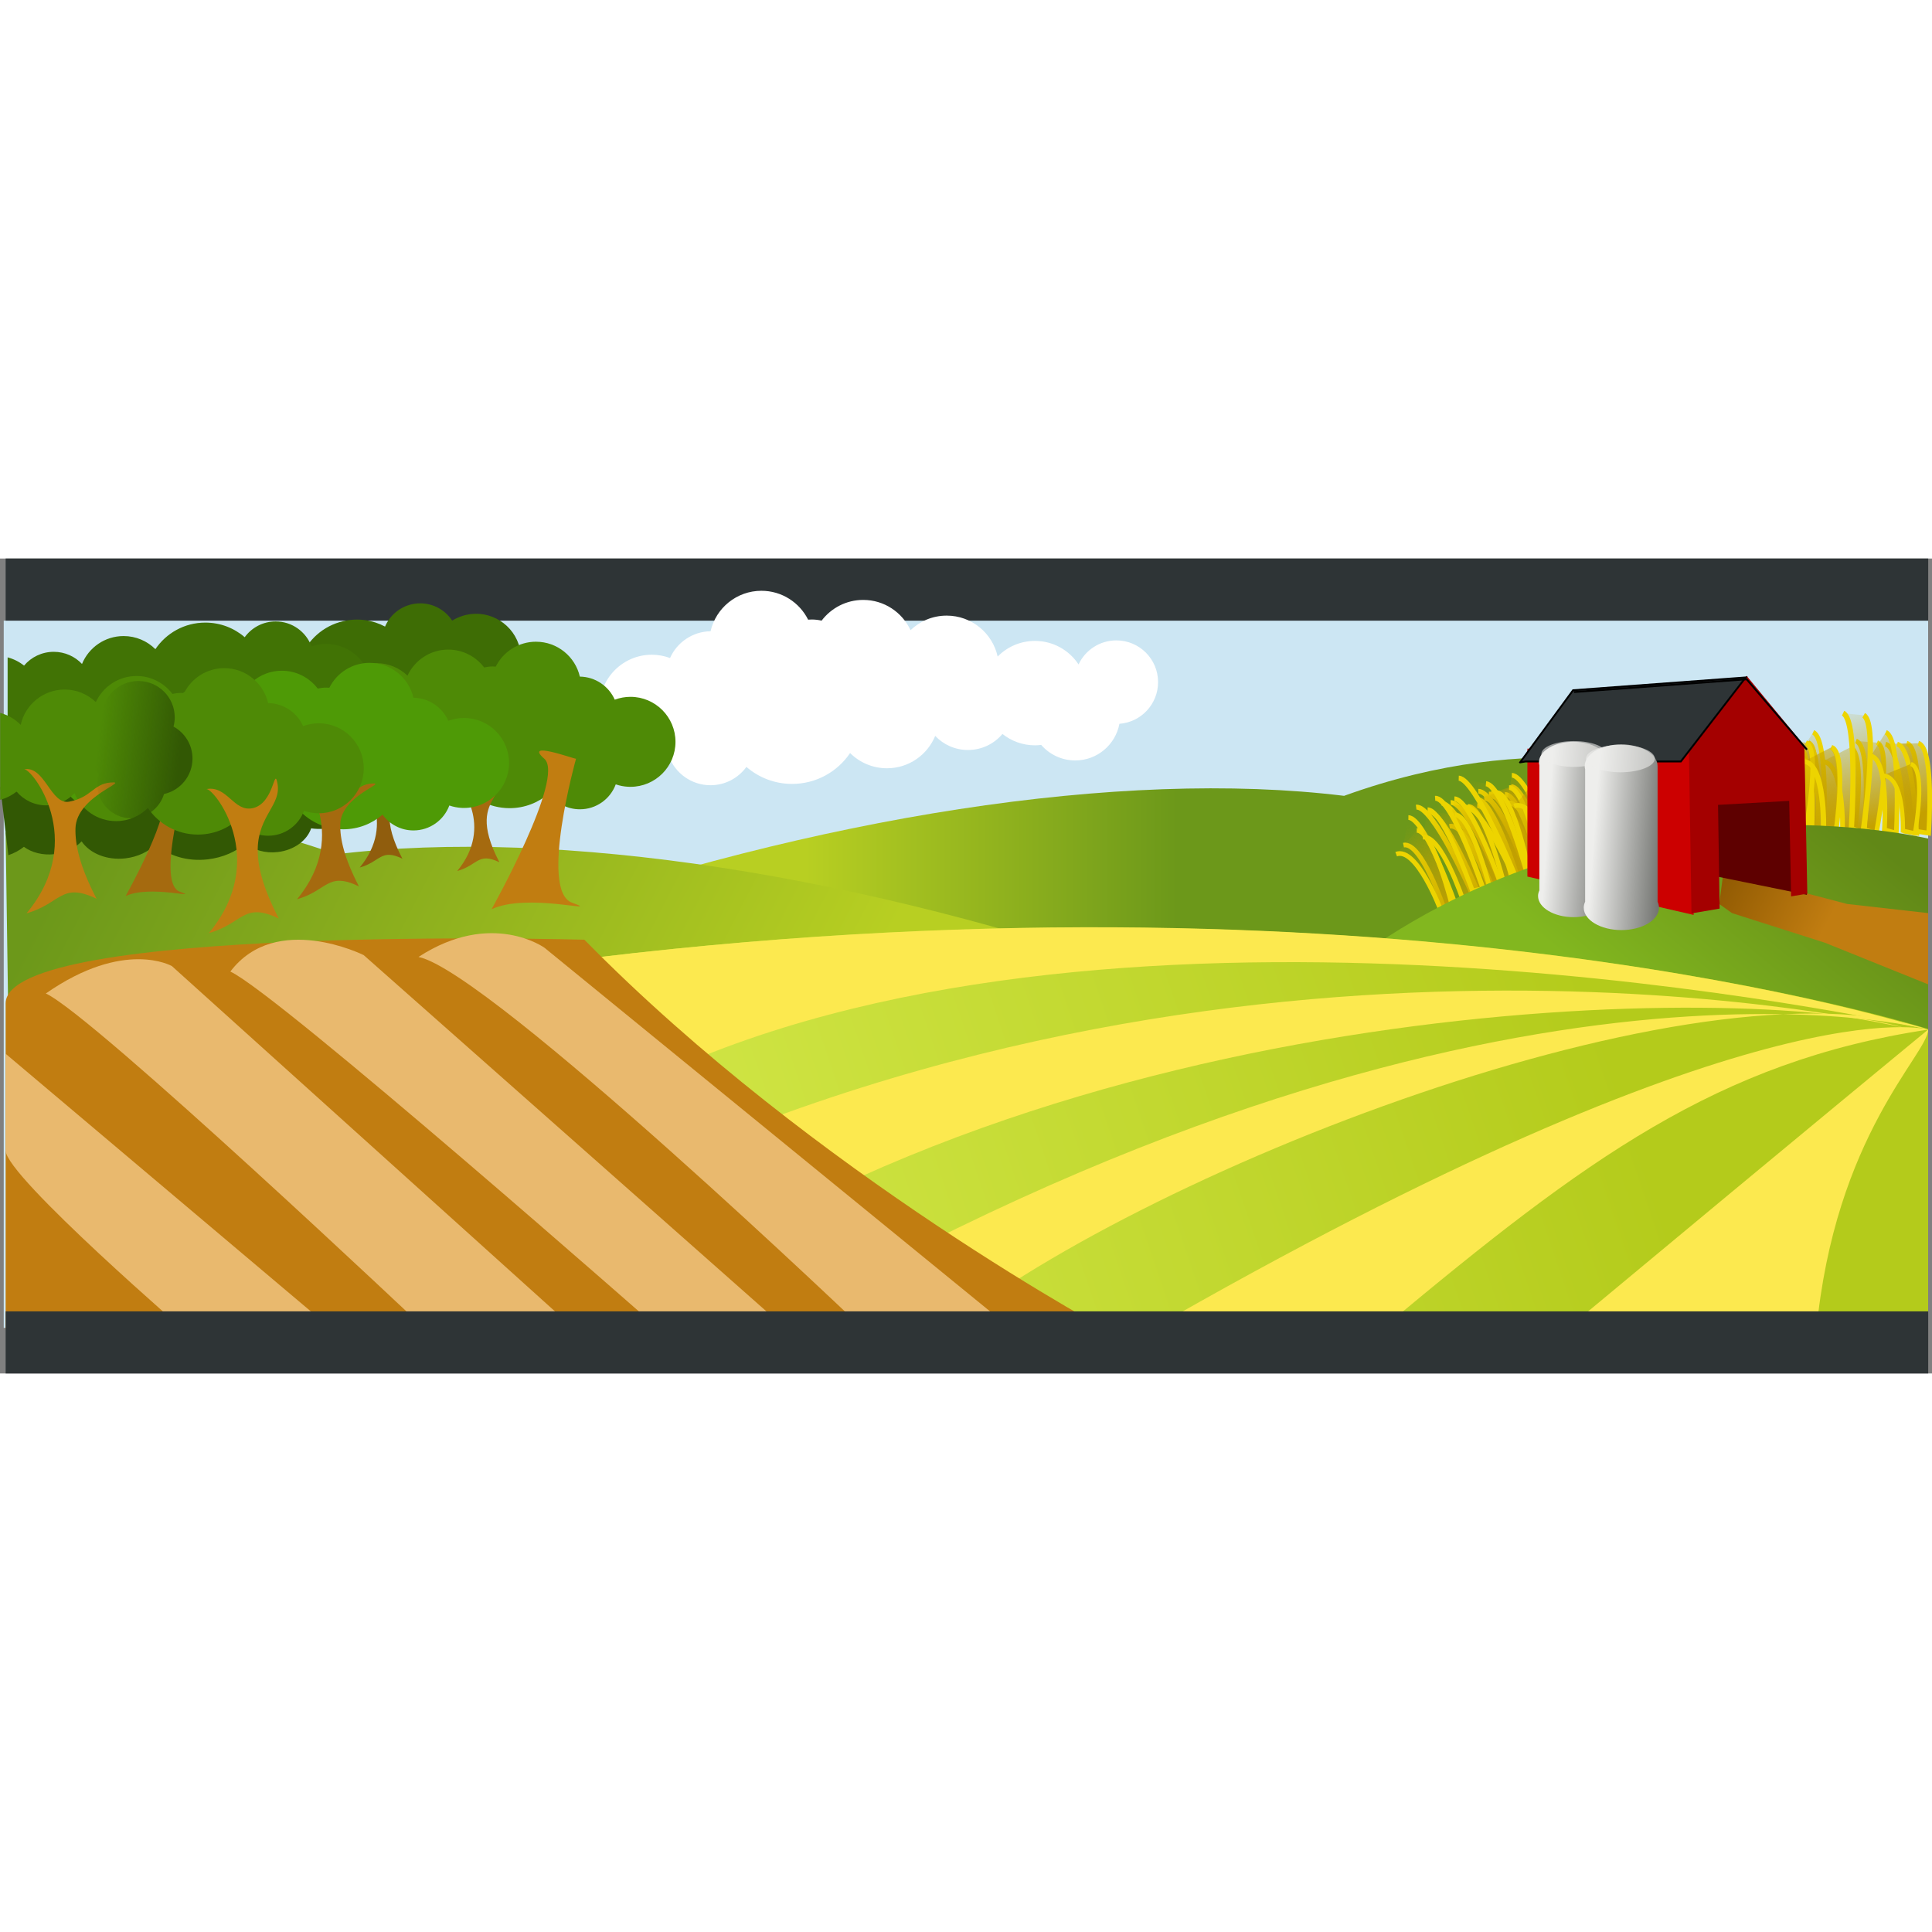 <?xml version="1.0" encoding="UTF-8"?>
<svg width="1057.6" height="1057.6" viewBox="0 0 1057.564 446.094" xmlns="http://www.w3.org/2000/svg" xmlns:xlink="http://www.w3.org/1999/xlink">
 <rect x="0" y="0" width="1057.564" height="446.094" fill="#808080" stroke="none"/>
 <defs>
  <linearGradient id="b">
   <stop stop-color="#eeeeec" offset="0"/>
   <stop stop-color="#555753" offset="1"/>
  </linearGradient>
  <linearGradient id="a">
   <stop stop-color="#6c981a" offset="0"/>
   <stop stop-color="#b8cf22" offset="1"/>
  </linearGradient>
  <linearGradient id="d" x1="489.99" x2="521.11" y1="159.04" y2="155.32" gradientUnits="userSpaceOnUse">
   <stop stop-color="#325804" offset="0"/>
   <stop stop-color="#325804" stop-opacity="0" offset="1"/>
  </linearGradient>
  <linearGradient id="c" x1="95.088" x2="131.09" y1="155.07" y2="21.688" gradientUnits="userSpaceOnUse">
   <stop stop-color="#c4a000" offset="0"/>
   <stop stop-color="#c4a000" stop-opacity="0" offset="1"/>
  </linearGradient>
  <linearGradient id="j" x1="941.09" x2="998.27" y1="174.09" y2="203.59" gradientUnits="userSpaceOnUse">
   <stop stop-color="#8f5902" offset="0"/>
   <stop stop-color="#c17d11" offset="1"/>
  </linearGradient>
  <linearGradient id="i" x1="356.61" x2="860.07" y1="372.67" y2="201.84" gradientUnits="userSpaceOnUse">
   <stop stop-color="#d2e748" offset="0"/>
   <stop stop-color="#b4cb1b" offset="1"/>
  </linearGradient>
  <linearGradient id="h" x1="1012.4" x2="911.92" y1="143.64" y2="264.41" gradientUnits="userSpaceOnUse">
   <stop stop-color="#618817" offset="0"/>
   <stop stop-color="#82b71f" offset="1"/>
  </linearGradient>
  <linearGradient id="e" x2="0" y1="76.219" y2="118.44" gradientUnits="userSpaceOnUse">
   <stop stop-color="#fff" offset="0"/>
   <stop stop-color="#d3d7cf" stop-opacity="0" offset="1"/>
  </linearGradient>
  <linearGradient id="l" x1="871.86" x2="919.24" y1="159.75" y2="163.15" gradientUnits="userSpaceOnUse" xlink:href="#b"/>
  <linearGradient id="k" x1="846.57" x2="891.32" y1="155.09" y2="158.31" gradientUnits="userSpaceOnUse" xlink:href="#b"/>
  <linearGradient id="g" x1="37" x2="256.68" y1="266.36" y2="322.82" gradientTransform="matrix(2.01 0 0 1 -33.305 -106.93)" gradientUnits="userSpaceOnUse" xlink:href="#a"/>
  <linearGradient id="f" x1="644.63" x2="441.08" gradientUnits="userSpaceOnUse" xlink:href="#a"/>
 </defs>
 <path d="m445.08 34c-10.766 0-19.777 7.512-22.089 17.577-7.856 0.107-14.593 4.861-17.601 11.627l-0.124-0.05c-2.43-0.89-5.046-1.388-7.784-1.388-12.518 0-22.684 10.166-22.684 22.684s10.166 22.659 22.684 22.659c0.391 0 0.779-6e-3 1.165-0.025 2.18-0.111 4.272-0.531 6.247-1.215 2.721 7.339 9.787 12.569 18.072 12.569 6.414 0 12.092-3.137 15.593-7.958 5.317 4.606 12.246 7.388 19.833 7.388 10.489 0 19.745-5.316 25.187-13.412 4.1 4.087 9.768 6.619 16.015 6.619 9.471 0 17.559-5.807 20.948-14.056 3.564 3.776 8.628 6.123 14.23 6.123 6.004 0 11.388-2.706 14.974-6.966 3.871 3.081 8.774 4.933 14.106 4.933 0.927 0 1.829-0.065 2.727-0.174 3.584 4.131 8.877 6.743 14.775 6.743 9.551 0 17.48-6.861 19.188-15.916 9.386-0.689 16.783-8.536 16.783-18.097 0-10.014-8.108-18.122-18.122-18.122-7.264 0-13.517 4.269-16.412 10.437-4.053-6.156-11.019-10.214-18.94-10.214-6.335 0-12.076 2.603-16.188 6.793-2.237-10.165-11.301-17.775-22.138-17.775-6.098 0-11.619 2.405-15.693 6.322-3.601-7.753-11.441-13.139-20.552-13.139-7.376 0-13.933 3.544-18.073 8.999-1.389-0.313-2.83-0.496-4.314-0.496-0.515 0-1.032 0.035-1.537 0.074-3.719-7.433-11.401-12.544-20.279-12.544z" fill="url(#e)"/>
 <path d="m2.042 34h1053.4v387.14h-1053.4v-387.14z" fill="#cce6f3"/>
 <path d="m283.74 198.54c163.08-57.179 329.7-83.565 452.01-68.64 106.92-38.689 180.86-11.932 180.86-11.932l-2.01 139.86-647.51 1 16.654-60.286z" fill="url(#f)"/>
 <g transform="matrix(-.513 0 0 .513 1054.2 72.071)" fill="url(#c)" stroke="#edd400">
  <path d="m126.79 56.57c-17.5 5-11 96-11 96l13-2s3-89 20.5-93" stroke-width="5"/>
  <path d="m125.36 55.945c-16.758 7.101 0.814 96.625 0.814 96.625l12.658-3.574s-7.898-88.7 8.982-94.808" stroke-width="5"/>
  <path d="m134.81 60.945c-16.758 7.101-4.186 91.625-4.186 91.625l12.658-3.574s-0.398-95.7 16.482-101.81" stroke-width="5"/>
  <path d="m120.25 44.945c-16.758 7.101-11.186 107.62-11.186 107.62l12.658-3.574s-4.898-75.2 14.482-78.808" stroke-width="5"/>
  <path d="m80.44 60.945c-16.758 7.101-4.186 91.625-4.186 91.625l12.658-3.574s-1.898-72.2 21.482-72.808" stroke-width="5"/>
  <path d="m20.491 56.57c-17.5 5-11 96-11 96l13-2s3-89 20.5-93" stroke-width="5"/>
  <path d="m52.081 55.945c-16.758 7.101 0.814 96.625 0.814 96.625l12.658-3.574s-7.898-88.7 8.982-94.808" stroke-width="5"/>
  <path d="m166.67 60.945c-16.758 7.101-4.186 91.625-4.186 91.625l12.658-3.574s-0.398-95.7 16.482-101.81" stroke-width="5"/>
  <path d="m239.47 44.945c-16.758 7.101-11.186 107.62-11.186 107.62l12.658-3.574s-4.898-75.2 14.482-78.808" stroke-width="5"/>
  <path d="m101.03 60.945c-16.758 7.101-4.186 91.625-4.186 91.625l12.658-3.574s-1.898-72.2 21.482-72.808" stroke-width="5"/>
  <path d="m8.033 56.57c-17.5 5-11 96-11 96l13-2s3-89 20.5-93" stroke-width="5"/>
  <path d="m127.95 55.945c-16.758 7.101 0.814 96.625 0.814 96.625l12.658-3.574s-7.898-88.7 8.982-94.808" stroke-width="5"/>
  <path d="m176.12 57.945c-16.758 7.101-4.186 91.625-4.186 91.625l12.658-3.574s-0.398-95.7 16.482-101.81" stroke-width="5"/>
  <path d="m186.45 44.945c-16.758 7.101-11.186 107.62-11.186 107.62l12.658-3.574s-4.898-75.2 14.482-78.808" stroke-width="5"/>
  <path d="m236.37 60.945c-16.758 7.101-4.186 91.625-4.186 91.625l12.658-3.574s-1.898-72.2 21.482-72.808" stroke-width="5"/>
  <path d="m156.78 56.57c-17.5 5-11 96-11 96l13-2s3-89 20.5-93" stroke-width="5"/>
  <path d="m66.329 26.788c-16.399 9.22 0.796 125.46 0.796 125.46l12.387-4.64s-7.729-115.17 8.789-123.11" stroke-width="5.636"/>
  <path d="m192.35 60.945c-16.758 7.101-4.186 91.625-4.186 91.625l12.658-3.574s-0.398-95.7 16.482-101.81" stroke-width="5"/>
  <path d="m42.748 44.945c-16.758 7.101-11.186 107.62-11.186 107.62l12.658-3.574s-4.898-75.2 14.482-78.808" stroke-width="5"/>
  <path d="m15.928 78.708c-16.964 5.743-4.238 74.101-4.238 74.101l12.814-2.89s-1.922-58.391 21.746-58.883" stroke-width="4.524"/>
  <path d="m205.31 36.719c-17.35 5.662-10.906 108.7-10.906 108.7l12.888-2.265s2.974-100.78 20.324-105.31" stroke-width="5.298"/>
  <path d="m142.25 55.945c-16.758 7.101 0.814 96.625 0.814 96.625l12.658-3.574s-7.898-88.7 8.982-94.808" stroke-width="5"/>
  <path d="m149.25 42.846c-16.543 8.487-4.133 109.51-4.133 109.51l12.496-4.271s-0.393-114.38 16.271-121.68" stroke-width="5.431"/>
  <path d="m217.32 44.945c-16.758 7.101-11.186 107.62-11.186 107.62l12.658-3.574s-4.898-75.2 14.482-78.808" stroke-width="5"/>
  <path d="m100.38 60.945c-16.758 7.101-4.186 91.625-4.186 91.625l12.658-3.574s-1.898-72.2 21.482-72.808" stroke-width="5"/>
 </g>
 <path d="m635.95 230.54c-163.08-57.179-329.7-83.565-452.01-68.64-106.92-38.689-180.86-11.932-180.86-11.932l2.01 139.86 647.51 1-16.654-60.286z" fill="url(#g)"/>
 <g transform="matrix(-.475 .194 .194 .475 875.97 73.978)" fill="url(#c)" stroke="#edd400">
  <path d="m126.79 56.57c-17.5 5-11 96-11 96l13-2s3-89 20.5-93" stroke-width="5"/>
  <path d="m125.36 55.945c-16.758 7.101 0.814 96.625 0.814 96.625l12.658-3.574s-7.898-88.7 8.982-94.808" stroke-width="5"/>
  <path d="m134.81 60.945c-16.758 7.101-4.186 91.625-4.186 91.625l12.658-3.574s-0.398-95.7 16.482-101.81" stroke-width="5"/>
  <path d="m120.25 44.945c-16.758 7.101-11.186 107.62-11.186 107.62l12.658-3.574s-4.898-75.2 14.482-78.808" stroke-width="5"/>
  <path d="m80.44 60.945c-16.758 7.101-4.186 91.625-4.186 91.625l12.658-3.574s-1.898-72.2 21.482-72.808" stroke-width="5"/>
  <path d="m20.491 56.57c-17.5 5-11 96-11 96l13-2s3-89 20.5-93" stroke-width="5"/>
  <path d="m52.081 55.945c-16.758 7.101 0.814 96.625 0.814 96.625l12.658-3.574s-7.898-88.7 8.982-94.808" stroke-width="5"/>
  <path d="m166.67 60.945c-16.758 7.101-4.186 91.625-4.186 91.625l12.658-3.574s-0.398-95.7 16.482-101.81" stroke-width="5"/>
  <path d="m239.47 44.945c-16.758 7.101-11.186 107.62-11.186 107.62l12.658-3.574s-4.898-75.2 14.482-78.808" stroke-width="5"/>
  <path d="m101.03 60.945c-16.758 7.101-4.186 91.625-4.186 91.625l12.658-3.574s-1.898-72.2 21.482-72.808" stroke-width="5"/>
  <path d="m8.033 56.57c-17.5 5-11 96-11 96l13-2s3-89 20.5-93" stroke-width="5"/>
  <path d="m127.95 55.945c-16.758 7.101 0.814 96.625 0.814 96.625l12.658-3.574s-7.898-88.7 8.982-94.808" stroke-width="5"/>
  <path d="m176.12 57.945c-16.758 7.101-4.186 91.625-4.186 91.625l12.658-3.574s-0.398-95.7 16.482-101.81" stroke-width="5"/>
  <path d="m186.45 44.945c-16.758 7.101-11.186 107.62-11.186 107.62l12.658-3.574s-4.898-75.2 14.482-78.808" stroke-width="5"/>
  <path d="m236.37 60.945c-16.758 7.101-4.186 91.625-4.186 91.625l12.658-3.574s-1.898-72.2 21.482-72.808" stroke-width="5"/>
  <path d="m156.78 56.57c-17.5 5-11 96-11 96l13-2s3-89 20.5-93" stroke-width="5"/>
  <path d="m66.329 26.788c-16.399 9.22 0.796 125.46 0.796 125.46l12.387-4.64s-7.729-115.17 8.789-123.11" stroke-width="5.636"/>
  <path d="m192.35 60.945c-16.758 7.101-4.186 91.625-4.186 91.625l12.658-3.574s-0.398-95.7 16.482-101.81" stroke-width="5"/>
  <path d="m42.748 44.945c-16.758 7.101-11.186 107.62-11.186 107.62l12.658-3.574s-4.898-75.2 14.482-78.808" stroke-width="5"/>
  <path d="m15.928 78.708c-16.964 5.743-4.238 74.101-4.238 74.101l12.814-2.89s-1.922-58.391 21.746-58.883" stroke-width="4.524"/>
  <path d="m205.31 36.719c-17.35 5.662-10.906 108.7-10.906 108.7l12.888-2.265s2.974-100.78 20.324-105.31" stroke-width="5.298"/>
  <path d="m142.25 55.945c-16.758 7.101 0.814 96.625 0.814 96.625l12.658-3.574s-7.898-88.7 8.982-94.808" stroke-width="5"/>
  <path d="m149.25 42.846c-16.543 8.487-4.133 109.51-4.133 109.51l12.496-4.271s-0.393-114.38 16.271-121.68" stroke-width="5.431"/>
  <path d="m217.32 44.945c-16.758 7.101-11.186 107.62-11.186 107.62l12.658-3.574s-4.898-75.2 14.482-78.808" stroke-width="5"/>
  <path d="m100.38 60.945c-16.758 7.101-4.186 91.625-4.186 91.625l12.658-3.574s-1.898-72.2 21.482-72.808" stroke-width="5"/>
 </g>
 <path d="m746.12 216.15c145.22-102.35 309.33-62.852 309.33-62.852v267l-313.48-6.364 4.149-197.78z" fill="url(#h)"/>
 <path d="m327.07 218.29c441.43-52.857 728.38 39.279 728.38 39.279v164.29l-726.95-0.707-1.429-202.86z" fill="url(#i)"/>
 <path d="m327.07 218.29c441.43-52.857 724.29 38.571 724.29 38.571-80.087-16.71-482.86-90.714-718.86 40.286l-5.429-78.857z" fill="#fce94f"/>
 <path d="m339.07 341.29c354.43-166.86 703.29-84.429 703.29-84.429-84.087-24.71-462.86-21.714-706.86 160.29l3.571-75.857z" fill="#fce94f"/>
 <path d="m416.07 424.29c398.43-231.86 639.38-166.43 639.38-166.43-125.09-42.71-435.95 79.286-543.95 169.29l-95.429-2.857z" fill="#fce94f"/>
 <path d="m319.87 208.65s-316.78-8.624-316.78 34.87v178.19l608.06 3.414s-164.79-87.681-291.28-216.48z" fill="#c17d11"/>
 <path d="m229.09 218.09c40-26 69-5 69-5l261 213-84-2s-207-198-246-206z" fill="#e9b96e"/>
 <path d="m126.09 226.09c25-33 73-9 73-9l234 207-72-2s-209-184-235-196z" fill="#e9b96e"/>
 <path d="m25.09 238.09c43-30 69-15 69-15l223 201-84-2s-182-172-208-184z" fill="#e9b96e"/>
 <path d="m3.09 324.09v-53l186 157-84-2s-102-88-102-102z" fill="#e9b96e"/>
 <path d="m626.07 424.29c336.43-193.86 429.38-166.43 429.38-166.43-115.09 17.29-187.95 71.286-295.95 161.29l-133.43 5.143z" fill="#fce94f"/>
 <path d="m858.09 421.44c134.43-111.86 197.36-163.58 197.36-163.58 0 13.29-51.244 57.629-61.245 165.63l-136.11-2.05z" fill="#fce94f"/>
 <path d="m980.16 180.97 30.929 8.121 44.362 5v39l-56.492-22.778-50.87-16.222-7-5 2-15 37.071 6.879z" fill="url(#j)"/>
 <path d="m898.09 103.86 89-1.763 2 82-91-18.516v-61.72z" fill="#5e0000"/>
 <path d="m836.09 104.09 89-2 2 93-91-21v-70z" fill="#c00"/>
 <path d="m924.47 101.97 1.438 92.281 15.406-2.625-0.875-56.781 38.969-2.188 1.031 52.281 8.875-1.5-1.625-81-31.609-38.234-31.609 37.766z" fill="#a40000"/>
 <path d="m832.09 111.59 3-0.5h85l35.5-46-94.5 7-29 39.5z" fill="#2e3436" stroke="#000"/>
 <path d="m956.09 66.094 33 38.5-33-38.5-94.5 7 94.5-7z" fill="#2e3436" stroke="#000"/>
 <path d="m861.26 100.31c-10.412 0-18.844 5.016-18.844 11.219 0 0.56 0.086 1.118 0.219 1.656v68.469c-0.45 0.978-0.719 1.999-0.719 3.062 0 6.398 8.729 11.594 19.469 11.594s19.438-5.196 19.438-11.594c0-1.063-0.269-2.084-0.719-3.062v-69.75h-0.031c0.01-0.125 0.031-0.249 0.031-0.375 0-6.203-8.432-11.219-18.844-11.219z" fill="url(#k)"/>
 <path d="m879.32 106.99c0 3.901-7.965 7.064-17.791 7.064s-17.791-3.163-17.791-7.064 7.965-7.064 17.791-7.064 17.791 3.163 17.791 7.064z" fill="#eeeeec" opacity=".58"/>
 <path d="m887.41 101.75c-11.023 0-19.95 5.311-19.95 11.877 0 0.593 0.091 1.184 0.232 1.754v72.487c-0.477 1.035-0.761 2.117-0.761 3.242 0 6.773 9.242 12.274 20.611 12.274s20.578-5.501 20.578-12.274c0-1.125-0.284-2.207-0.761-3.242v-73.844h-0.033c0.011-0.132 0.033-0.264 0.033-0.397 0-6.567-8.927-11.877-19.95-11.877z" fill="url(#l)"/>
 <path d="m905.83 109.53c0 4.13-8.433 7.478-18.836 7.478s-18.836-3.348-18.836-7.478 8.433-7.478 18.836-7.478 18.836 3.348 18.836 7.478z" fill="#eeeeec" opacity=".58"/>
 <path d="m3.09 412.09h1052.4v34h-1052.4z" fill="#2e3436"/>
 <path d="m3.09 0h1052.4v34h-1052.4z" fill="#2e3436"/>
 <path d="m416.8 17.656c-13.571 0-24.93 9.469-27.844 22.156-9.903 0.135-18.396 6.128-22.188 14.656l-0.156-0.062c-3.063-1.122-6.361-1.75-9.812-1.75-15.78 0-28.594 12.814-28.594 28.594s12.814 28.562 28.594 28.562c0.493 0 0.982-7e-3 1.469-0.031 2.748-0.139 5.386-0.669 7.875-1.531 3.43 9.251 12.337 15.844 22.781 15.844 8.085 0 15.242-3.954 19.656-10.031 6.702 5.806 15.437 9.312 25 9.312 13.222 0 24.889-6.701 31.75-16.906 5.168 5.152 12.313 8.344 20.188 8.344 11.939 0 22.134-7.32 26.406-17.719 4.493 4.759 10.876 7.719 17.938 7.719 7.569 0 14.355-3.411 18.875-8.781 4.879 3.883 11.061 6.219 17.781 6.219 1.168 0 2.306-0.083 3.438-0.219 4.518 5.207 11.19 8.5 18.625 8.5 12.039 0 22.034-8.649 24.188-20.062 11.831-0.868 21.156-10.76 21.156-22.812 0-12.624-10.22-22.844-22.844-22.844-9.156 0-17.039 5.382-20.688 13.156-5.108-7.759-13.89-12.875-23.875-12.875-7.985 0-15.222 3.281-20.406 8.562-2.82-12.814-14.245-22.406-27.906-22.406-7.686 0-14.646 3.032-19.781 7.969-4.539-9.772-14.422-16.562-25.906-16.562-9.298 0-17.564 4.467-22.781 11.344-1.751-0.395-3.567-0.625-5.438-0.625-0.649 0-1.301 0.044-1.938 0.094-4.688-9.37-14.372-15.812-25.562-15.812z" fill="#fff"/>
 <g transform="matrix(-1.446 0 0 1.446 806.75 -119.98)">
  <path d="m404.12 165.85c-7.885-1.804-13.22-8.829-13.227-16.587-5.736-1.395-9.902-5.996-10.971-11.455l-0.098 0.01c-1.929 0.244-3.921 0.161-5.926-0.298-9.168-2.098-14.901-11.234-12.803-20.401s11.234-14.901 20.401-12.803c0.286 0.066 0.566 0.147 0.846 0.226 1.578 0.446 3.066 1.104 4.398 1.936 3.223-4.919 9.258-7.563 15.326-6.174 4.698 1.075 8.335 4.315 10.092 8.433 4.666-2.482 10.208-3.338 15.765-2.066 7.682 1.758 13.556 7.185 16.185 14.027 3.688-2.306 8.262-3.207 12.837-2.159 6.936 1.587 11.897 7.2 12.997 13.81 3.243-2.168 7.34-3.033 11.443-2.094 4.397 1.006 7.89 3.876 9.802 7.597 2.086-1 4.379-1.575 6.759-1.659l-7.341 32.077c-2.744-1.444-5-3.592-6.574-6.153-3.342 7.07-11.253 11.146-19.19 9.329-4.466-1.022-8.128-3.714-10.455-7.266-3.937 5.074-10.579 7.709-17.251 6.182-5.402-1.236-9.591-4.947-11.708-9.636-1.07-3e-3 -2.165-0.111-3.252-0.359-0.377-0.086-0.75-0.206-1.113-0.319-3.97 4.821-10.439 7.293-16.941 5.805z" fill="#3e6d05"/>
  <path d="m475.08 146.36c-8.033-0.944-15.276 2.696-17.696 8.412-5.869-0.626-11.249 1.564-13.961 5.28l-0.09-0.035c-1.752-0.736-3.666-1.249-5.709-1.489-9.341-1.097-17.616 3.983-18.481 11.346s6.008 14.222 15.349 15.32c0.292 0.034 0.582 0.055 0.872 0.078 1.634 0.126 3.249 0.07 4.77-0.159 1.523 4.555 6.42 8.244 12.602 8.97 4.786 0.562 9.242-0.777 12.188-3.305 3.649 3.175 8.635 5.404 14.296 6.069 7.827 0.919 15.082-1.387 19.702-5.672 2.777 2.763 6.831 4.746 11.492 5.293 7.067 0.83 13.515-1.877 16.614-6.431 2.399 2.533 6.012 4.352 10.192 4.843 4.48 0.526 8.683-0.582 11.653-2.773 1.665 1.339 3.659 2.424 5.889 3.172l3.026-25.76c-3.05 0.274-5.856 1.206-8.145 2.639-0.967-6.175-7.195-11.46-15.282-12.41-4.55-0.534-8.858 0.394-12.169 2.34-2.151-4.875-7.626-8.733-14.424-9.531-5.504-0.646-10.628 0.881-14.093 3.726-1.015-0.306-2.086-0.543-3.193-0.673-0.384-0.045-0.775-0.065-1.154-0.086-2.262-4.698-7.623-8.385-14.247-9.163z" fill="#325804"/>
  <path d="m470.19 170.23c-8.089 0-14.857-5.657-16.594-13.219-5.902-0.08-10.99-3.636-13.25-8.719l-0.094 0.031c-1.826 0.668-3.787 1.031-5.844 1.031-9.405 0-17.031-7.627-17.031-17.031s7.627-17.031 17.031-17.031c0.294 0 0.585 0.017 0.875 0.031 1.638 0.083 3.235 0.392 4.719 0.906 2.044-5.514 7.338-9.438 13.562-9.438 4.819 0 9.088 2.347 11.719 5.969 3.995-3.46 9.207-5.531 14.906-5.531 7.88 0 14.817 3.98 18.906 10.062 3.08-3.071 7.338-4.969 12.031-4.969 7.115 0 13.204 4.365 15.75 10.562 2.678-2.837 6.479-4.594 10.688-4.594 4.511 0 8.556 2.018 11.25 5.219 1.81-1.44 3.917-2.512 6.219-3.125v32.906c-2.997-0.796-5.675-2.386-7.781-4.531-1.681 7.637-8.483 13.375-16.625 13.375-4.581 0-8.752-1.807-11.812-4.75-2.706 5.824-8.593 9.875-15.438 9.875-5.542 0-10.453-2.683-13.562-6.781-1.044 0.235-2.135 0.375-3.25 0.375-0.387 0-0.777-0.033-1.156-0.062-2.794 5.585-8.549 9.438-15.219 9.438z" fill="#417305"/>
  <path d="m355.01 114.47c-8.089 0-14.858 5.644-16.595 13.205-5.902 0.08-10.964 3.652-13.224 8.735-0.031-0.012-0.062-0.026-0.093-0.037-1.826-0.668-3.791-1.043-5.848-1.043-9.405 0-17.042 7.637-17.042 17.042s7.637 17.023 17.042 17.023c0.294 0 0.585-4e-3 0.875-0.019 1.638-0.083 3.21-0.399 4.694-0.913 2.044 5.514 7.353 9.443 13.578 9.443 4.819 0 9.084-2.357 11.715-5.979 3.995 3.46 9.2 5.55 14.9 5.55 7.88 0 14.834-3.994 18.923-10.076 3.08 3.071 7.339 4.973 12.032 4.973 7.115 0 13.192-4.363 15.738-10.561 2.678 2.837 6.482 4.6 10.691 4.6 4.511 0 8.555-2.033 11.25-5.234 2.908 2.314 6.592 3.706 10.598 3.706 0.696 0 1.374-0.049 2.049-0.13 2.693 3.103 6.669 5.066 11.101 5.066 7.176 0 13.133-5.155 14.416-11.957 7.052-0.517 12.609-6.413 12.609-13.596 0-7.524-6.091-13.615-13.615-13.615-5.457 0-10.155 3.208-12.33 7.841-3.045-4.625-8.279-7.674-14.23-7.674-4.759 0-9.072 1.956-12.162 5.103-1.681-7.637-8.49-13.354-16.632-13.354-4.581 0-8.729 1.807-11.79 4.749-2.706-5.824-8.595-9.871-15.44-9.871-5.542 0-10.468 2.662-13.578 6.761-1.044-0.235-2.126-0.372-3.241-0.372-0.387 0-0.776 0.026-1.155 0.056-2.794-5.585-8.566-9.424-15.235-9.424z" fill="#4e8a06"/>
  <path d="m385.43 168.44c-1.622-0.463-14.644 15.926-0.602 32.822-7.817-2.18-7.829-7.227-15.959-3.312 3.781-7.26 4.92-12.298 4.81-16.058-0.218-7.469-5.364-9.892-4.508-14.656 0.776-4.325 0.697 4.584 5.752 5.562 4.277 0.828 5.716-5.261 10.508-4.357z" fill="#a56a0f"/>
  <path d="m422.36 166.73c-1.642-0.469-14.823 16.12-0.61 33.222-7.912-2.206-7.924-7.315-16.154-3.353 3.827-7.348 4.979-12.448 4.868-16.253-0.221-7.56-12.95-10.992-8.069-10.568 3.986 0.346 4.363 3.421 9.48 4.411 4.329 0.838 5.633-8.373 10.484-7.458z" fill="#905d0d"/>
  <path d="m418.01 122.47c-8.089 0-14.858 5.644-16.595 13.205-5.902 0.08-10.964 3.652-13.224 8.735-0.031-0.012-0.062-0.026-0.093-0.037-1.826-0.668-3.791-1.043-5.848-1.043-9.405 0-17.042 7.637-17.042 17.042s7.637 17.023 17.042 17.023c0.294 0 0.585-4e-3 0.875-0.019 1.638-0.083 3.21-0.399 4.694-0.913 2.044 5.514 7.353 9.443 13.578 9.443 4.819 0 9.084-2.357 11.715-5.979 3.995 3.46 9.2 5.55 14.9 5.55 7.88 0 14.834-3.994 18.923-10.076 3.08 3.071 7.339 4.973 12.032 4.973 7.115 0 13.192-4.363 15.738-10.561 2.678 2.837 6.482 4.6 10.691 4.6 4.511 0 8.555-2.033 11.25-5.234 2.908 2.314 6.592 3.706 10.598 3.706 0.696 0 1.374-0.049 2.049-0.13 2.693 3.103 6.669 5.066 11.101 5.066 7.175 0 13.133-5.155 14.416-11.957 7.051-0.517 12.609-6.413 12.609-13.596 0-7.524-6.091-13.615-13.615-13.615-5.457 0-10.155 3.208-12.33 7.841-3.045-4.625-8.279-7.674-14.23-7.674-4.759 0-9.072 1.956-12.162 5.103-1.681-7.637-8.49-13.354-16.632-13.354-4.581 0-8.729 1.807-11.79 4.749-2.706-5.824-8.595-9.871-15.44-9.871-5.542 0-10.468 2.662-13.578 6.761-1.044-0.235-2.126-0.372-3.241-0.372-0.387 0-0.776 0.026-1.155 0.056-2.794-5.585-8.566-9.424-15.235-9.424z" fill="#4e9a06"/>
  <path d="m488.87 172.47s9.406 33.591 1.008 36.615 11.421-2.687 20.491 1.68c0 0-18.811-33.591-13.437-38.294s-7.39 0-8.062 0z" fill="#a56a0f"/>
  <path d="m446.36 163.75c-2.382-0.68-21.504 23.386-0.884 48.195-11.478-3.2-11.496-10.612-23.434-4.864 5.552-10.66 7.224-18.058 7.062-23.579-0.321-10.967-18.787-15.946-11.705-15.331 5.782 0.502 6.33 4.962 13.752 6.399 6.28 1.215 8.172-12.147 15.209-10.82z" fill="#a56a0f"/>
  <path d="m473.02 124.47c-8.089 0-14.857 5.657-16.594 13.219-5.902 0.08-10.99 3.636-13.25 8.719l-0.094-0.031c-1.826-0.668-3.787-1.031-5.844-1.031-9.405 0-17.031 7.627-17.031 17.031s7.627 17.031 17.031 17.031c0.294 0 0.585-0.017 0.875-0.031 1.638-0.083 3.235-0.392 4.719-0.906 2.044 5.514 7.338 9.438 13.562 9.438 4.819 0 9.088-2.347 11.719-5.969 3.995 3.46 9.207 5.531 14.906 5.531 7.88 0 14.817-3.98 18.906-10.062 3.08 3.071 7.338 4.969 12.031 4.969 7.115 0 13.204-4.365 15.75-10.562 2.678 2.837 6.479 4.594 10.688 4.594 4.511 0 8.556-2.018 11.25-5.219 1.81 1.44 3.917 2.512 6.219 3.125l-1e-4 -32.906c-2.997 0.796-5.675 2.386-7.781 4.531-1.681-7.637-8.483-13.375-16.625-13.375-4.581 0-8.752 1.807-11.812 4.75-2.706-5.824-8.593-9.875-15.438-9.875-5.542 0-10.453 2.683-13.562 6.781-1.044-0.235-2.135-0.375-3.25-0.375-0.387 0-0.777 0.033-1.156 0.062-2.794-5.585-8.549-9.438-15.219-9.438z" fill="#4e8a06"/>
  <path d="m339.86 158.77s14 50 1.5 54.5 17-4 30.5 2.5c0 0-28-50-20-57s-11 0-12 0z" fill="#c17d11"/>
  <path d="m479.86 170.27c-2.693-0.769-24.317 26.445-1 54.5-12.98-3.619-13-12-26.5-5.5 6.278-12.054 8.169-20.42 7.986-26.663-0.363-12.402-8.906-16.425-7.486-24.337 1.289-7.182 1.157 7.611 9.551 9.236 7.101 1.374 9.491-8.736 17.449-7.236z" fill="#c17d11"/>
  <path d="m548.86 162.77c-2.693-0.769-24.317 26.445-1 54.5-12.98-3.619-13-12-26.5-5.5 6.278-12.054 8.169-20.42 7.986-26.663-0.363-12.402-21.245-18.032-13.236-17.337 6.539 0.568 7.157 5.611 15.551 7.236 7.101 1.374 9.241-13.736 17.199-12.236z" fill="#c17d11"/>
  <path d="m505.55 129.34c-7.615 0-13.781 6.166-13.781 13.781 0 1.202 0.18 2.357 0.469 3.469-4.278 2.341-7.188 6.873-7.188 12.094 0 6.583 4.611 12.066 10.781 13.438 1.596 5.316 6.54 9.188 12.375 9.188 7.127 0 12.906-5.779 12.906-12.906 0-1.381-0.224-2.724-0.625-3.969 2.55-2.357 4.156-5.722 4.156-9.469 0-4.316-2.12-8.126-5.375-10.469 0.045-0.451 0.062-0.912 0.062-1.375 0-7.615-6.166-13.781-13.781-13.781z" fill="url(#d)"/>
 </g>
</svg>

